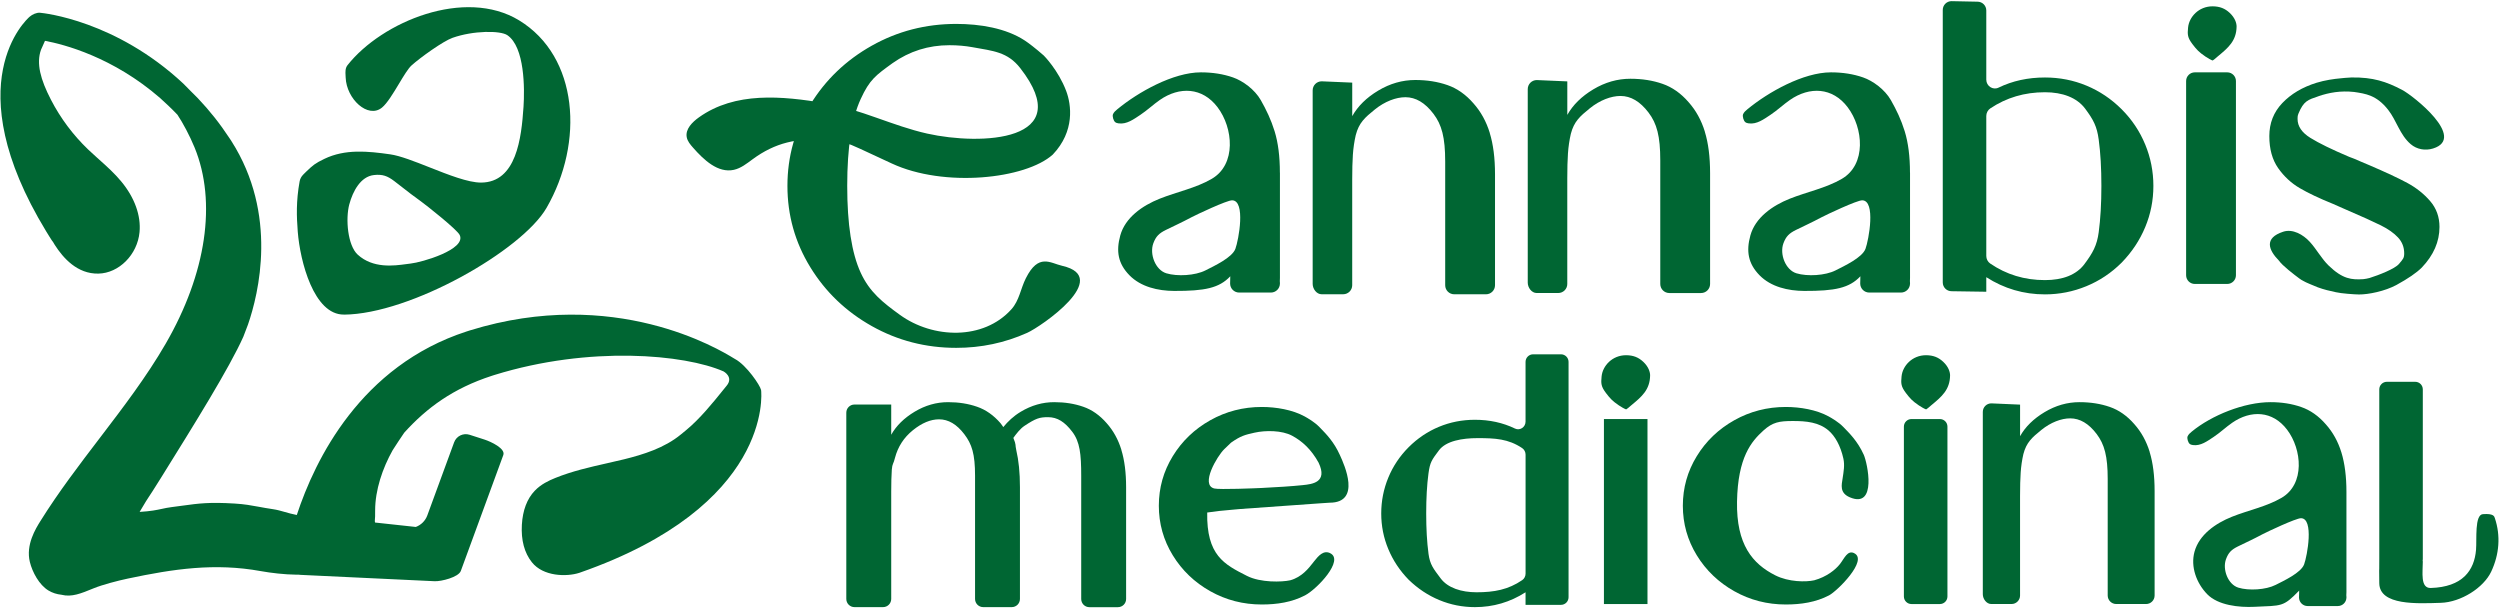 <svg width="611" height="149" viewBox="0 0 611 149" fill="none" xmlns="http://www.w3.org/2000/svg">
<path fill-rule="evenodd" clip-rule="evenodd" d="M133.573 50.804C127.59 61.174 100.342 76.779 84.041 76.896V76.884C76.703 76.937 73.338 63.879 72.772 56.623C72.485 52.937 72.351 49.186 73.227 44.331C73.332 43.723 73.642 43.151 74.074 42.712C74.221 42.566 74.3 42.483 74.369 42.411C74.482 42.294 74.566 42.207 74.863 41.924C76.458 40.405 76.99 39.92 79.297 38.816C84.363 36.391 89.825 36.928 95.381 37.723C97.836 38.074 101.356 39.465 105.005 40.907C109.615 42.729 114.431 44.633 117.565 44.623C126.223 44.599 127.438 33.733 127.947 26.097C128.233 21.744 128.28 11.497 123.986 8.593C122.268 7.436 115.684 7.448 110.589 9.247C108.275 10.065 102.649 14.12 100.575 15.995C99.747 16.744 98.662 18.548 97.505 20.473C96.115 22.785 94.621 25.271 93.342 26.307C89.925 29.076 84.666 24.18 84.48 18.946C84.474 18.794 84.466 18.643 84.457 18.493C84.406 17.559 84.357 16.659 84.941 15.919C93.36 5.275 113.633 -3.092 126.872 4.977C141.39 13.822 142.81 34.79 133.573 50.804ZM91.374 42.782C88.131 43.145 86.232 46.744 85.385 49.893H85.379C84.386 53.585 85.005 60.012 87.407 62.22C91.153 65.663 96.291 64.959 99.287 64.549C99.687 64.494 100.049 64.445 100.365 64.411C103.076 64.125 114.013 60.97 112.353 57.441C111.722 56.097 104.069 50.068 102.947 49.267C100.975 47.856 99.676 46.839 98.398 45.838C97.745 45.327 97.098 44.82 96.369 44.267C94.686 42.987 93.477 42.549 91.374 42.782Z" fill="#006633"/>
<path d="M179.61 87.727C182.467 89.24 185.815 94.265 185.984 95.258H186.002C186.195 96.391 188.491 123.611 141.775 139.934C141.717 139.958 141.652 139.981 141.594 139.999C138.457 141.015 132.737 140.898 129.985 137.405C128.157 135.103 127.333 132.024 127.543 128.256C127.748 124.709 128.811 121.905 130.71 119.924C132.217 118.353 134.075 117.477 135.693 116.822C139.839 115.145 144.124 114.176 148.271 113.238L148.313 113.229C149.721 112.914 151.135 112.592 152.537 112.248C157.146 111.108 162.41 109.49 166.412 106.177L167.616 105.19C171.015 102.431 174.486 98.116 176.501 95.611C176.931 95.077 177.295 94.625 177.577 94.288C179.382 92.144 176.835 90.771 176.835 90.771C167.341 86.606 144.147 84.432 120.865 91.636C120.73 91.677 120.594 91.721 120.459 91.765C120.368 91.794 120.277 91.824 120.188 91.852C110.764 94.913 104.302 99.651 98.787 105.757C98.583 105.985 96.246 109.595 95.959 110.039C93.488 114.45 91.683 119.737 91.683 124.791L91.677 125.825V126.176C91.667 126.43 91.65 126.65 91.635 126.842C91.605 127.231 91.583 127.503 91.654 127.706C95.323 128.098 98.91 128.489 101.621 128.787C102.894 128.314 103.94 127.309 104.431 125.977L110.986 108.105C111.547 106.575 113.218 105.757 114.772 106.259L118.417 107.433C120.018 107.953 123.588 109.63 123.01 111.208L112.622 139.543C112.055 141.068 107.843 142.125 106.224 142.049L73.396 140.495C73.256 140.484 73.116 140.472 72.981 140.449C72.683 140.443 72.421 140.443 72.222 140.443C69.64 140.419 66.257 140.04 63.721 139.578C52.527 137.545 42.467 139.023 31.203 141.413C28.825 141.915 25.068 142.891 22.907 143.773L22.865 143.79C19.778 145.061 17.52 145.99 15.037 145.362C15.031 145.356 15.025 145.356 15.02 145.356C13.892 145.245 12.788 144.895 11.818 144.305C9.58 142.943 7.909 139.847 7.296 137.346C6.269 133.145 8.709 129.224 9.885 127.334L9.89 127.327C14.313 120.246 19.419 113.556 24.361 107.083L24.489 106.916C30.075 99.595 35.848 92.031 40.48 84.023C50.436 66.829 53.012 49.349 47.556 36.052C46.37 33.171 44.699 30.034 43.361 28.036C42.63 27.271 41.894 26.535 41.152 25.833L39.855 24.636L39.166 23.993C27.586 13.915 15.569 10.83 10.994 9.977L10.018 12.174C8.838 15.481 9.867 19.383 12.472 24.414C14.809 28.924 17.859 32.996 21.522 36.519C22.233 37.201 22.97 37.861 23.706 38.522C23.841 38.643 23.976 38.764 24.11 38.885L24.212 38.976C26.067 40.636 27.985 42.352 29.666 44.389C32.909 48.315 34.486 52.702 34.101 56.751C33.581 62.237 29.07 66.777 24.04 66.87C18.922 66.975 15.475 63.119 13.384 59.847C13.284 59.695 13.202 59.553 13.12 59.409C13.073 59.326 13.026 59.243 12.975 59.158C12.899 59.205 11.245 56.477 11.245 56.477C-10.745 20.283 6.496 4.731 7.243 4.088C7.898 3.521 8.926 3.042 9.785 3.118C10.714 3.2 28.293 5.017 44.804 20.435C45.825 21.459 46.299 21.943 46.675 22.326C47.128 22.789 47.438 23.106 48.397 24.052C51.184 26.996 53.655 30.069 56.191 33.925C56.313 34.106 56.43 34.287 56.547 34.468C67.986 52.393 63.219 71.772 60.607 79.32L59.468 82.305C56.026 89.983 47.548 103.601 39.333 116.797L39.259 116.916C37.403 119.897 36.802 120.795 36.393 121.407C35.922 122.11 35.705 122.435 34.124 125.112C36.918 124.939 38.284 124.643 39.555 124.369C40.293 124.209 40.999 124.056 41.935 123.938C42.897 123.816 43.758 123.698 44.558 123.589C48.623 123.033 51.136 122.689 57.384 123.069C59.776 123.215 61.397 123.515 63.226 123.853C64.257 124.044 65.354 124.247 66.692 124.441C67.749 124.595 68.63 124.849 69.593 125.125C70.45 125.372 71.371 125.637 72.537 125.866C76.984 112.335 88.142 89.416 114.059 81.003C114.328 80.915 114.597 80.827 114.865 80.746C150.173 69.823 175.807 85.418 179.255 87.516C179.433 87.624 179.552 87.696 179.61 87.727Z" fill="#006633"/>
<path d="M416.655 32.182C417.52 34.986 417.946 38.363 417.946 42.313V69.409C417.946 70.63 416.959 71.618 415.738 71.618H407.979C406.758 71.618 405.771 70.63 405.771 69.409V39.187C405.771 33.292 404.941 30.184 402.891 27.497C400.846 24.803 398.567 23.454 396.049 23.454C393.753 23.454 391.013 24.482 388.571 26.456C386.129 28.431 384.692 29.693 383.909 32.719C383.547 34.297 383.319 35.898 383.208 37.516C383.097 39.134 383.044 41.162 383.044 43.598V69.404C383.044 70.625 382.057 71.612 380.836 71.612H375.56C374.339 71.612 373.381 70.303 373.381 69.082V21.777C373.381 20.556 374.368 19.568 375.589 19.568L383.05 19.89V28.081C384.417 25.644 386.532 23.559 389.406 21.835C392.281 20.112 395.301 19.247 398.456 19.247C401.331 19.247 403.954 19.662 406.326 20.491C408.698 21.315 410.813 22.805 412.682 24.961C414.476 26.971 415.808 29.384 416.667 32.176L416.655 32.182Z" fill="#006633"/>
<path d="M364.091 32.487C364.955 35.291 365.382 38.668 365.382 42.617V69.714C365.382 70.935 364.395 71.923 363.173 71.923H355.415C354.194 71.923 353.206 70.935 353.206 69.714V39.492C353.206 33.597 352.377 30.489 350.326 27.801C348.281 25.108 346.003 23.758 343.485 23.758C341.189 23.758 338.449 24.787 336.007 26.761C333.564 28.736 332.127 29.998 331.344 33.024C330.982 34.602 330.754 36.202 330.643 37.821C330.532 39.439 330.48 41.466 330.48 43.903V69.708C330.48 70.929 329.492 71.917 328.271 71.917H322.996C321.775 71.917 320.816 70.608 320.816 69.387V22.081C320.816 20.86 321.804 19.873 323.025 19.873L330.486 20.194V28.385C331.853 25.949 333.968 23.863 336.842 22.14C339.716 20.416 342.737 19.552 345.892 19.552C348.766 19.552 351.389 19.967 353.761 20.796C356.133 21.62 358.248 23.11 360.118 25.266C361.912 27.275 363.244 29.688 364.102 32.481L364.091 32.487Z" fill="#006633"/>
<path d="M524.289 35.308C525.621 38.539 526.287 41.916 526.287 45.439C526.287 48.962 525.621 52.315 524.289 55.511C522.963 58.707 521.041 61.599 518.529 64.187C516.011 66.699 513.136 68.621 509.906 69.947C506.675 71.279 503.298 71.945 499.781 71.945C494.604 71.945 489.825 70.549 485.449 67.745V71.303L476.955 71.174C475.769 71.174 474.811 70.216 474.811 69.03V2.427C474.811 1.241 475.769 0.283 476.955 0.283L483.305 0.412C484.491 0.412 485.449 1.37 485.449 2.556V19.475C485.449 21.018 487.05 22.093 488.435 21.421C491.853 19.762 495.633 18.938 499.781 18.938C503.368 18.938 506.762 19.604 509.958 20.936C513.154 22.268 516.011 24.19 518.529 26.702C521.041 29.215 522.963 32.089 524.289 35.32V35.308ZM509.467 64.502C511.477 61.809 512.5 59.98 512.926 56.749C513.358 53.519 513.58 49.745 513.58 45.439C513.58 41.133 513.364 37.359 512.926 34.128C512.5 30.891 511.617 29.25 509.608 26.55C507.598 23.863 504.092 22.543 499.787 22.543C494.803 22.543 490.351 23.863 486.413 26.504C485.812 26.907 485.449 27.62 485.449 28.35V62.563C485.449 63.281 485.8 63.988 486.396 64.397C490.339 67.102 494.797 68.458 499.787 68.458C504.092 68.458 507.458 67.201 509.467 64.514V64.502Z" fill="#006633"/>
<path d="M259.588 64.963C256.696 64.303 253.816 61.803 250.714 68.013C249.423 70.596 249.119 73.441 247.185 75.591C240.361 83.186 228.016 82.806 219.925 76.94C215.794 73.949 212.534 71.408 210.349 66.64C208.152 61.873 207.06 54.798 207.06 45.421C207.06 36.044 208.152 28.98 210.349 24.213C212.534 19.446 214.03 18.412 218.16 15.42C222.291 12.511 226.912 11.05 232.036 11.05C234.034 11.05 235.898 11.214 237.639 11.529C242.745 12.458 246.25 12.669 249.358 16.659C263.374 34.665 239.721 35.578 226.617 32.651C218.175 30.763 210.299 26.685 201.775 25.242C191.06 23.425 179.662 22.368 170.817 28.683C169.181 29.852 167.463 31.558 167.837 33.533C168.024 34.526 168.713 35.332 169.379 36.086C172.008 39.077 175.467 42.361 179.352 41.508C181.076 41.128 182.507 39.977 183.927 38.931C189.413 34.882 194.986 33.59 201.763 34.303C207.313 34.887 204.001 33.451 217.935 39.948C230.742 45.913 250.646 43.767 257.298 37.779C262.743 32.059 261.832 25.574 260.582 22.25C258.63 17.085 255.101 13.574 255.101 13.574C253.033 11.745 251.251 10.419 250.48 9.917C245.836 6.861 239.473 5.845 233.695 5.845C226.264 5.845 219.387 7.615 213.072 11.161C206.756 14.708 201.737 19.51 198.022 25.58C194.306 31.645 192.448 38.264 192.448 45.427C192.448 52.589 194.306 59.22 198.022 65.279C201.737 71.349 206.756 76.152 213.072 79.698C219.387 83.244 226.264 85.014 233.695 85.014C239.806 85.014 245.584 83.793 251.035 81.351C254.476 79.809 271.945 67.774 259.588 64.963Z" fill="#006633"/>
<path d="M566.67 23.501C569.188 22.648 572.033 22.105 575.369 22.479C578.15 22.905 580.832 23.232 583.665 26.843C585.734 29.478 586.516 32.954 589.169 35.227C590.682 36.524 592.739 36.88 594.643 36.29C602.898 33.725 589.782 23.384 587.083 21.97C583.215 19.943 579.985 18.857 574.715 18.932C574.697 18.932 574.68 18.932 574.662 18.932C574.616 18.932 574.563 18.944 574.516 18.944C573.803 18.956 572.314 19.114 572.314 19.114C570.281 19.289 568.23 19.604 566.156 20.229C562.709 21.304 559.922 22.958 557.801 25.184C555.68 27.41 554.623 30.097 554.623 33.264C554.623 36.43 555.342 39.024 556.773 41.075C558.21 43.12 559.969 44.756 562.055 45.977C564.134 47.198 566.863 48.489 570.245 49.856L572.933 51.042C577.104 52.836 580.084 54.185 581.878 55.079C583.677 55.973 585.073 56.96 586.078 58.041C587.083 59.122 587.586 60.413 587.586 61.92C587.586 63.077 587.305 63.328 586.3 64.514C585.295 65.7 581.439 67.214 579.126 67.938C578.822 68.032 577.957 68.201 577.63 68.224C574.732 68.411 572.559 68.224 569.135 64.918C567.359 63.2 566.197 60.951 564.532 59.122C562.867 57.299 560.319 55.874 558.012 56.633C553.338 58.164 554.343 61.021 556.989 63.72C557.795 64.906 560.681 67.114 561.949 68.055C562.276 68.3 562.621 68.516 562.989 68.692C563.462 68.92 563.62 69.066 564.485 69.399C564.859 69.58 566.203 70.123 566.442 70.211C567.961 70.772 569.428 71.111 570.871 71.414C572.138 71.724 575.469 71.963 576.538 71.969C578.81 71.987 582.865 71.181 585.704 69.638C588.538 68.09 590.606 66.67 591.897 65.379C594.772 62.364 596.209 59.058 596.209 55.465C596.209 53.028 595.455 50.919 593.942 49.161C592.435 47.402 590.589 45.93 588.398 44.738C586.213 43.558 583.099 42.103 579.085 40.38L577.034 39.515C575.743 38.937 574.773 38.545 574.131 38.329C569.895 36.535 566.728 34.987 564.654 33.696C562.569 32.405 561.523 30.857 561.523 29.063C561.523 28.777 561.511 28.315 561.739 27.766C563.018 24.664 564.035 24.401 566.676 23.507L566.67 23.501Z" fill="#006633"/>
<path d="M466.799 42.196C466.799 38.247 466.373 34.87 465.508 32.066C464.644 29.267 463.481 26.842 462.149 24.5C460.63 21.83 457.715 19.75 455.348 18.926C452.976 18.096 450.353 17.682 447.479 17.682C440.754 17.682 432.189 22.478 427.06 26.708C426.645 27.047 426.23 27.415 426.014 27.906C425.798 28.396 426.125 29.495 426.534 29.84C426.768 30.038 427.089 30.114 427.399 30.155C429.373 30.418 431.056 29.156 432.715 28.058C434.374 26.959 435.823 25.563 437.459 24.43C442.262 21.099 447.859 21.316 451.563 26.2C455.407 31.265 456.201 40.192 450.137 43.715C446.205 45.999 441.631 46.882 437.407 48.57C433.183 50.259 428.999 53.168 427.79 57.55C426.733 61.388 427.241 64.415 430.022 67.266C432.803 70.111 436.998 71.092 440.976 71.104C448.443 71.127 451.966 70.409 454.677 67.523C454.677 68.124 454.636 68.732 454.636 69.293C454.636 70.514 455.623 71.501 456.844 71.501H464.603C465.824 71.501 466.811 70.514 466.811 69.293V69.164L466.782 68.72L466.811 67.926V42.196H466.799ZM455.921 60.822C455.121 62.983 450.663 65.04 448.606 66.085C446.112 67.353 441.718 67.61 439.042 66.792C436.367 65.969 434.906 62.107 435.864 59.478C436.489 57.772 437.284 57.012 438.914 56.206C440.994 55.178 442.489 54.535 445.265 53.063C446.31 52.508 453.864 48.926 455.138 48.956C458.486 49.026 456.727 58.636 455.921 60.827V60.822Z" fill="#006633"/>
<path d="M312.803 42.196C312.803 38.247 312.377 34.87 311.512 32.066C310.648 29.267 309.485 26.842 308.153 24.5C306.634 21.83 303.718 19.75 301.352 18.926C298.98 18.096 296.357 17.682 293.483 17.682C286.758 17.682 278.193 22.478 273.064 26.708C272.649 27.047 272.234 27.415 272.018 27.906C271.802 28.396 272.129 29.495 272.538 29.84C272.772 30.038 273.093 30.114 273.403 30.155C275.377 30.418 277.06 29.156 278.719 28.058C280.378 26.959 281.827 25.563 283.463 24.43C288.265 21.099 293.862 21.316 297.566 26.2C301.411 31.265 302.205 40.192 296.141 43.715C292.209 45.999 287.635 46.882 283.41 48.57C279.186 50.259 275.003 53.168 273.794 57.55C272.737 61.388 273.245 64.415 276.026 67.266C278.807 70.111 283.002 71.092 286.98 71.104C294.447 71.127 297.97 70.409 300.68 67.523C300.68 68.124 300.64 68.732 300.64 69.293C300.64 70.514 301.627 71.501 302.848 71.501H310.607C311.828 71.501 312.815 70.514 312.815 69.293V69.164L312.786 68.72L312.815 67.926V42.196H312.803ZM301.925 60.822C301.125 62.983 296.667 65.04 294.61 66.085C292.116 67.353 287.722 67.61 285.046 66.792C282.371 65.969 280.91 62.107 281.868 59.478C282.493 57.772 283.288 57.012 284.918 56.206C286.998 55.178 288.493 54.535 291.268 53.063C292.314 52.508 299.868 48.926 301.142 48.956C304.49 49.026 302.731 58.636 301.925 60.827V60.822Z" fill="#006633"/>
<path d="M274.07 109.944C273.293 107.42 272.089 105.246 270.477 103.435C268.794 101.495 266.884 100.146 264.745 99.41C262.607 98.662 260.241 98.288 257.653 98.288C254.807 98.288 252.085 99.065 249.491 100.619C247.692 101.7 246.342 102.991 245.203 104.382C244.969 104.078 244.788 103.721 244.531 103.435C242.848 101.495 240.938 100.146 238.799 99.41C236.661 98.662 234.295 98.288 231.707 98.288C228.862 98.288 226.139 99.065 223.545 100.619C220.957 102.173 219.046 104.054 217.814 106.251V98.867H208.828C207.73 98.867 206.836 99.754 206.836 100.859V146.388C206.836 147.486 207.73 148.38 208.828 148.38H215.821C216.92 148.38 217.814 147.486 217.814 146.388V120.244C217.814 118.047 217.86 116.218 217.96 114.758C218.059 113.303 218.41 113.326 218.731 111.907C219.444 109.184 220.898 106.935 223.101 105.153C225.304 103.371 227.442 102.483 229.51 102.483C231.783 102.483 233.839 103.698 235.68 106.123C237.526 108.547 238.303 110.943 238.303 116.259V146.388C238.303 147.486 239.191 148.38 240.289 148.38H247.283C248.381 148.38 249.275 147.486 249.275 146.388V119.075C249.275 115.511 248.971 112.543 248.369 109.967C248.054 108.612 248.433 108.88 247.662 107.022C248.334 106.082 249.345 104.761 250.361 104.09C253.183 102.22 254.077 101.957 256.145 101.957C258.418 101.957 260.229 103.108 262.07 105.538C263.916 107.963 264.249 110.954 264.249 116.271V146.4C264.249 147.498 265.137 148.392 266.235 148.392H273.228C274.327 148.392 275.221 147.498 275.221 146.4V119.087C275.221 115.523 274.835 112.479 274.058 109.955L274.07 109.944Z" fill="#006633"/>
<path d="M339.298 116.738C340.449 113.946 342.102 111.469 344.275 109.295C346.443 107.128 348.908 105.463 351.672 104.317C354.435 103.167 357.368 102.594 360.47 102.594C364.046 102.594 367.306 103.307 370.262 104.738C371.466 105.322 372.844 104.388 372.844 103.056V88.444C372.844 87.421 373.674 86.592 374.697 86.592H381.503C382.525 86.592 383.355 87.421 383.355 88.444V145.973C383.355 146.996 382.525 147.825 381.503 147.825H372.844V144.752C369.064 147.177 364.934 148.381 360.47 148.381C357.427 148.381 354.529 147.808 351.765 146.657C349.002 145.512 346.513 143.853 344.275 141.685C342.102 139.453 340.443 136.953 339.298 134.189C338.147 131.432 337.574 128.528 337.574 125.49C337.574 122.452 338.147 119.531 339.298 116.738ZM349.113 135.259C349.481 138.051 350.358 139.021 352.093 141.352C353.828 143.677 357.141 144.752 360.868 144.752C365.174 144.752 368.626 144.116 372.032 141.779C372.547 141.428 372.85 140.815 372.85 140.195V111.112C372.85 110.481 372.541 109.868 372.021 109.517C368.62 107.239 365.421 107.079 361.121 107.079C357.399 107.079 353.407 107.746 351.672 110.071C349.937 112.402 349.493 112.923 349.119 115.716C348.745 118.509 348.564 121.763 348.564 125.484C348.564 129.206 348.745 132.466 349.119 135.253L349.113 135.259Z" fill="#006633"/>
<path d="M453.148 135.183C451.512 134.412 450.77 136.474 449.677 137.859C448.591 139.243 446.426 140.984 443.405 141.821C441.385 142.274 437.164 142.275 433.857 140.599C428.342 137.8 424.341 133.139 424.528 122.593C424.727 111.732 428.036 107.887 430.975 105.223C433.259 103.155 434.886 102.914 438.011 102.896C441.528 102.873 444.571 103.213 446.908 105.223C448.456 106.555 449.817 108.884 450.524 112.089C450.875 113.679 450.589 115.22 450.343 116.856C450.098 118.491 449.531 120.454 452.096 121.541C458.826 124.398 456.384 113.093 455.508 111.153C453.983 107.782 451.962 105.849 450.524 104.365C449.356 103.155 447.708 102.209 446.908 101.765C443.934 100.141 439.961 99.463 436.444 99.463C431.911 99.463 427.722 100.544 423.866 102.705C420.016 104.867 416.954 107.794 414.687 111.498C412.421 115.196 411.287 119.233 411.287 123.598C411.287 127.962 412.421 132.005 414.687 135.703C416.954 139.401 420.016 142.334 423.866 144.496C427.716 146.657 431.911 147.738 436.444 147.738C440.172 147.738 443.794 147.195 447.019 145.506C449.046 144.443 456.676 136.86 453.148 135.195V135.183Z" fill="#006633"/>
<path d="M573.469 120.229C573.469 116.468 573.06 113.258 572.242 110.588C571.423 107.923 570.157 105.634 568.446 103.719C566.668 101.668 564.651 100.248 562.396 99.47C560.141 98.68 557.641 98.288 554.908 98.288C548.511 98.288 540.535 101.47 535.649 105.498C535.257 105.821 534.859 106.168 534.655 106.634C534.445 107.1 534.763 108.145 535.149 108.474C535.376 108.668 535.677 108.736 535.967 108.776C537.848 109.026 539.444 107.827 541.023 106.782C542.603 105.736 543.978 104.407 545.54 103.327C550.108 100.163 555.437 100.362 558.959 105.009C562.618 109.832 563.373 118.326 557.601 121.678C553.857 123.848 549.505 124.689 545.489 126.296C541.472 127.904 537.484 130.671 536.336 134.841C535.331 138.494 536.808 142.527 539.455 145.237C542.103 147.947 547.216 148.493 551 148.305C557.698 147.976 557.976 148.419 561.919 144.334C561.919 144.908 561.879 145.487 561.879 146.016C561.879 147.175 562.822 148.118 563.981 148.118H571.367C572.526 148.118 573.469 147.175 573.469 146.016V145.891L573.44 145.47L573.469 144.715V120.229ZM563.118 137.948C562.356 140.005 558.112 141.959 556.158 142.954C553.783 144.158 549.602 144.408 547.057 143.624C544.512 142.84 543.12 139.164 544.034 136.665C544.625 135.04 545.387 134.318 546.938 133.551C548.915 132.568 550.341 131.966 552.982 130.557C553.977 130.029 561.163 126.626 562.379 126.649C565.566 126.717 563.89 135.863 563.123 137.943L563.118 137.948Z" fill="#006633"/>
<path d="M525.372 110.464C526.184 113.104 526.587 116.285 526.587 120.01V145.542C526.587 146.689 525.656 147.621 524.509 147.621H517.2C516.053 147.621 515.122 146.689 515.122 145.542V117.068C515.122 111.514 514.338 108.59 512.407 106.051C510.482 103.513 508.33 102.246 505.956 102.246C503.792 102.246 501.208 103.217 498.908 105.08C496.603 106.943 495.257 108.13 494.513 110.98C494.172 112.463 493.956 113.973 493.854 115.495C493.752 117.017 493.701 118.931 493.701 121.225V145.542C493.701 146.689 492.77 147.621 491.622 147.621H486.653C485.506 147.621 484.598 146.383 484.598 145.236V100.662C484.598 99.515 485.529 98.583 486.676 98.583L493.707 98.89V106.608C494.99 104.313 496.989 102.349 499.698 100.724C502.407 99.1 505.252 98.288 508.228 98.288C510.936 98.288 513.412 98.68 515.644 99.458C517.876 100.23 519.875 101.639 521.635 103.666C523.322 105.557 524.577 107.829 525.389 110.469L525.372 110.464Z" fill="#006633"/>
<path d="M397.472 100.04C397.262 100.087 396.085 99.374 395.576 99.029L395.583 99.024C394.092 98.019 393.51 97.379 392.528 96.094C391.269 94.44 391.266 93.709 391.431 91.992C391.678 89.421 394.032 86.815 397.404 86.815C399.188 86.821 400.455 87.341 401.609 88.422C402.928 89.655 403.288 90.952 403.288 91.741C403.255 95.26 401.194 96.972 398.835 98.931C398.76 98.993 398.686 99.055 398.611 99.117C398.598 99.128 398.566 99.156 398.522 99.195C398.266 99.418 397.58 100.015 397.472 100.04Z" fill="#006633"/>
<path d="M392 102.414H402.645V147.628H392V102.414Z" fill="#006633"/>
<path d="M540.808 14.772C540.598 14.818 539.421 14.106 538.911 13.761L538.919 13.755C537.428 12.75 536.846 12.11 535.864 10.825C534.605 9.172 534.602 8.441 534.767 6.723C535.014 4.153 537.368 1.547 540.74 1.547C542.524 1.553 543.79 2.073 544.945 3.154C546.264 4.386 546.623 5.683 546.623 6.472C546.591 9.991 544.529 11.704 542.171 13.663C542.096 13.724 542.022 13.786 541.947 13.848C541.933 13.86 541.902 13.887 541.858 13.926C541.602 14.149 540.916 14.747 540.808 14.772Z" fill="#006633"/>
<path d="M544.342 17.682H536.408C535.239 17.682 534.287 18.634 534.287 19.802V67.277C534.287 68.446 535.239 69.398 536.408 69.398H544.342C545.51 69.398 546.463 68.446 546.463 67.277V19.802C546.463 18.634 545.51 17.682 544.342 17.682Z" fill="#006633"/>
<path d="M470.782 100.04C470.572 100.087 469.396 99.374 468.886 99.029L468.894 99.024C467.402 98.019 466.82 97.379 465.838 96.094C464.579 94.44 464.577 93.709 464.742 91.992C464.989 89.421 467.342 86.815 470.715 86.815C472.499 86.821 473.765 87.341 474.919 88.422C476.238 89.655 476.598 90.952 476.598 91.741C476.566 95.26 474.504 96.972 472.145 98.931C472.071 98.993 471.996 99.055 471.921 99.117C471.908 99.128 471.877 99.156 471.832 99.195C471.576 99.418 470.891 100.015 470.782 100.04Z" fill="#006633"/>
<path d="M467.163 102.414H474.103C475.126 102.414 475.955 103.243 475.955 104.266V145.776C475.955 146.799 475.126 147.628 474.103 147.628H467.163C466.14 147.628 465.311 146.799 465.311 145.776V104.266C465.311 103.243 466.14 102.414 467.163 102.414Z" fill="#006633"/>
<path d="M609.731 126.595C609.597 126.198 609.439 125.462 606.81 125.661C604.76 125.818 605.356 131.836 605.145 134.354C604.73 139.449 601.827 143.474 594.062 143.702C591.474 143.778 592.134 139.84 592.134 137.234C592.134 137.164 592.117 137.106 592.093 137.047C592.117 136.925 592.134 136.796 592.134 136.668V95.163C592.134 94.141 591.305 93.311 590.282 93.311H583.347C582.325 93.311 581.495 94.141 581.495 95.163V136.668C581.495 142.23 581.431 135.99 581.495 142.527C581.548 148.054 590.907 147.505 596.539 147.33C601.424 147.178 606.997 143.673 608.867 139.676C610.818 135.505 611.204 130.96 609.731 126.595Z" fill="#006633"/>
<path fill-rule="evenodd" clip-rule="evenodd" d="M325.079 135.183C323.443 134.412 322.231 135.837 321.138 137.221C321.071 137.307 321.002 137.396 320.931 137.488C319.838 138.893 318.172 141.036 315.336 141.821C313.316 142.274 308.085 142.433 304.778 140.757L304.648 140.691C299.194 137.924 294.856 135.723 295.041 125.26C297.395 124.912 298.578 124.806 301.507 124.546C302.012 124.501 302.569 124.451 303.193 124.395L322.784 123.002L324.948 122.86C332.762 122.86 328.545 113.585 327.514 111.317C327.487 111.258 327.462 111.203 327.44 111.153C326.023 108.022 324.178 106.131 322.771 104.688C322.663 104.578 322.558 104.47 322.456 104.365C321.287 103.155 319.64 102.209 318.84 101.765C315.866 100.141 311.893 99.463 308.376 99.463C303.842 99.463 299.653 100.544 295.797 102.705C291.947 104.867 288.886 107.794 286.619 111.498C284.352 115.196 283.219 119.233 283.219 123.598C283.219 127.962 284.352 132.005 286.619 135.703C288.886 139.401 291.947 142.334 295.797 144.496C299.647 146.657 303.842 147.738 308.376 147.738C312.103 147.738 315.726 147.195 318.951 145.506C321.941 143.941 328.608 136.86 325.079 135.195V135.183ZM306.6 105.747C304.227 106.281 303.243 106.523 300.873 108.179L299.169 109.816C297.507 111.454 293.276 118.503 296.77 119.387C298.006 119.701 307.099 119.323 308.277 119.263C312.041 119.08 315.714 118.844 318.326 118.571C318.352 118.568 318.38 118.565 318.407 118.563C320.681 118.326 324.573 117.92 322.263 113.074C320.468 109.82 318.257 107.814 315.79 106.489C313.324 105.164 309.335 105.135 306.6 105.747Z" fill="#006633"/>
</svg>
